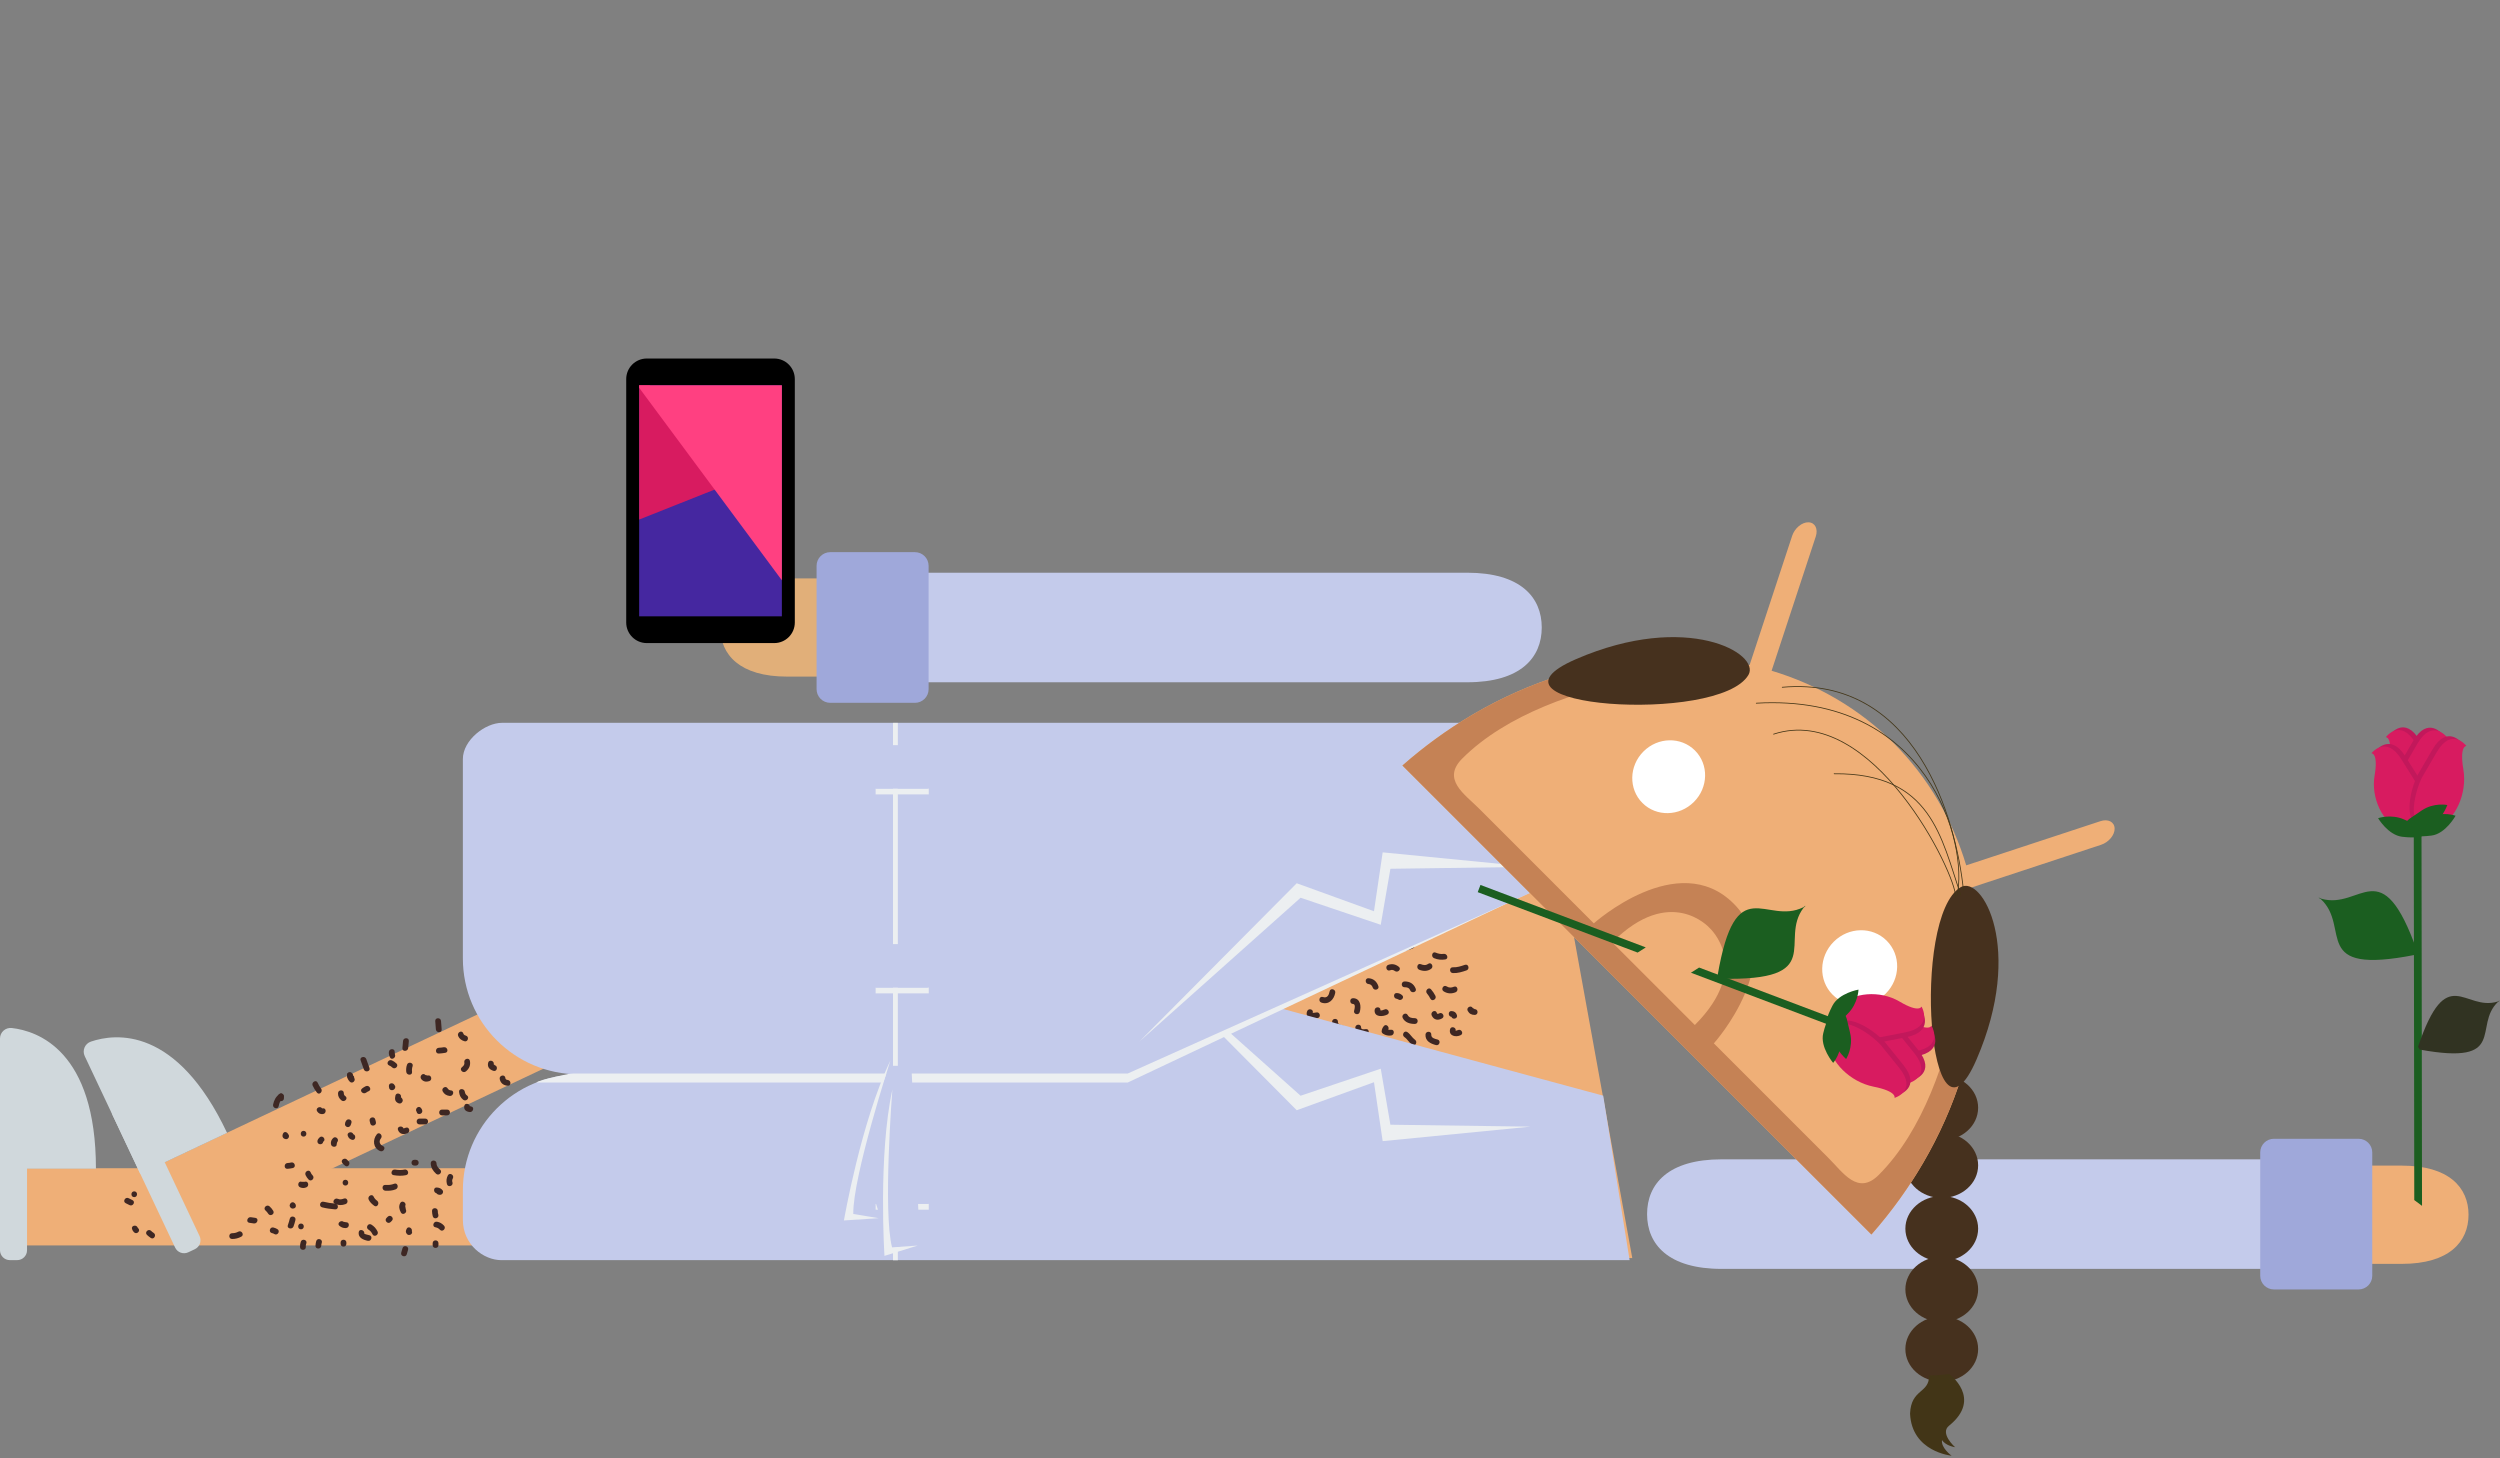 <?xml version="1.0" encoding="utf-8"?>
<!-- Generator: Adobe Illustrator 17.1.0, SVG Export Plug-In . SVG Version: 6.00 Build 0)  -->
<!DOCTYPE svg PUBLIC "-//W3C//DTD SVG 1.1//EN" "http://www.w3.org/Graphics/SVG/1.1/DTD/svg11.dtd">
<svg version="1.1" id="Layer_1" xmlns="http://www.w3.org/2000/svg" xmlns:xlink="http://www.w3.org/1999/xlink" x="0px" y="0px"
	 viewBox="0 0 960 560" enable-background="new 0 0 960 560" xml:space="preserve">
<rect x="0" y="0" width="960" height="560" fill="#808080" stroke="none"/>
<g>
	<polygon fill="#EFAF77" points="589.57,277.986 489.565,277.986 381.804,294.96 381.804,464.882 493.402,483.107 626.791,483.107 	
		"/>
	<g>
		<defs>
			<rect id="SVGID_1_" y="137.672" width="960" height="421.328"/>
		</defs>
		<clipPath id="SVGID_2_">
			<use xlink:href="#SVGID_1_"  overflow="visible"/>
		</clipPath>
		<path clip-path="url(#SVGID_2_)" fill="#3E2723" d="M507.409,384.997c2.785,0.969,4.827-1.11,5.324-3.743
			c0.267-1.405-1.88-2.003-2.147-0.594c-0.267,1.416-0.915,2.774-2.587,2.19C506.642,382.378,506.062,384.529,507.409,384.997"/>
		<path clip-path="url(#SVGID_2_)" fill="#3E2723" d="M519.573,385.531c1.077,0.011,0.587,1.949,0.411,2.547
			c-0.411,1.38,1.74,1.963,2.147,0.591c0.652-2.205,0.324-5.332-2.558-5.364C518.139,383.29,518.139,385.517,519.573,385.531"/>
		<path clip-path="url(#SVGID_2_)" fill="#3E2723" d="M511.537,392.331c-0.047,2.003,1.445,3.163,3.289,3.545
			c1.401,0.288,1.996-1.859,0.591-2.147c-0.814-0.166-1.679-0.364-1.654-1.398C513.796,390.893,511.57,390.897,511.537,392.331"/>
		<path clip-path="url(#SVGID_2_)" fill="#3E2723" d="M525.507,377.867c0.897,0.061,1.365,0.609,1.646,1.405
			c0.476,1.344,2.626,0.767,2.147-0.591c-0.634-1.79-1.866-2.911-3.793-3.04C524.073,375.547,524.084,377.774,525.507,377.867"/>
		<path clip-path="url(#SVGID_2_)" fill="#3E2723" d="M527.856,387.879c-0.209,2.799,3.152,2.597,4.889,1.704
			c1.275-0.659,0.148-2.579-1.124-1.924c-0.141,0.072-1.571,0.63-1.538,0.22C530.187,386.445,527.96,386.456,527.856,387.879"/>
		<path clip-path="url(#SVGID_2_)" fill="#3E2723" d="M539.352,379.102c0.944-0.014,1.758,0.184,2.14,1.164
			c0.519,1.319,2.673,0.746,2.147-0.594c-0.749-1.902-2.244-2.824-4.287-2.796C537.918,376.897,537.915,379.124,539.352,379.102"/>
		<path clip-path="url(#SVGID_2_)" fill="#3E2723" d="M538.639,390.914c0.89,1.762,2.821,2.288,4.669,2.28
			c1.434-0.004,1.434-2.226,0-2.223c-1.074,0.004-2.215-0.126-2.749-1.182C539.914,388.507,537.994,389.635,538.639,390.914"/>
		<path clip-path="url(#SVGID_2_)" fill="#3E2723" d="M531.395,394.015c-0.526,0.656-0.757,1.149-0.843,1.985
			c-0.04,0.389,0.241,0.771,0.551,0.962c0.965,0.598,1.927,0.811,3.055,0.684c1.412-0.159,1.427-2.385,0-2.226
			c-0.76,0.083-1.265,0.036-1.931-0.378c0.184,0.321,0.367,0.641,0.551,0.958c0.061-0.137,0.126-0.274,0.191-0.411
			C533.856,394.48,532.292,392.895,531.395,394.015"/>
		<path clip-path="url(#SVGID_2_)" fill="#3E2723" d="M536.384,383.552c0.151,0.058,0.299,0.112,0.45,0.169
			c1.092,0.919,2.673-0.648,1.574-1.574c-0.645-0.54-1.178-0.764-2.025-0.821C534.95,381.229,534.961,383.455,536.384,383.552"/>
		<path clip-path="url(#SVGID_2_)" fill="#3E2723" d="M533.714,372.635c0.62-0.31,1.246-0.238,1.884,0.209
			c1.11,0.883,2.695-0.681,1.571-1.574c-1.254-0.998-2.497-1.286-4.046-0.782C531.766,370.931,532.345,373.082,533.714,372.635"/>
		<path clip-path="url(#SVGID_2_)" fill="#3E2723" d="M515.056,372.084c-1.113,0.861-1.61,1.794-1.787,3.185
			c-0.184,1.423,2.046,1.405,2.223,0c0.04-0.526,0.267-0.947,0.688-1.264C517.296,373.143,516.19,371.209,515.056,372.084"/>
		<path clip-path="url(#SVGID_2_)" fill="#3E2723" d="M520.438,394.556c-0.115,2.331,2.111,3.055,4.082,2.842
			c1.409-0.151,1.423-2.378,0-2.223c-0.569,0.061-1.902,0.306-1.855-0.62C522.737,393.122,520.51,393.13,520.438,394.556"/>
		<path clip-path="url(#SVGID_2_)" fill="#3E2723" d="M547.96,381.496c0.533,0.627,0.94,1.272,1.311,2.003
			c0.645,1.279,2.565,0.155,1.92-1.124c-0.454-0.897-1.009-1.69-1.657-2.453C548.601,378.83,547.034,380.411,547.96,381.496"/>
		<path clip-path="url(#SVGID_2_)" fill="#3E2723" d="M544.989,372.387c1.553,0.612,3.177,0.645,4.568-0.357
			c1.153-0.832,0.043-2.763-1.124-1.924c-0.951,0.684-1.83,0.537-2.853,0.133C544.243,369.714,543.671,371.868,544.989,372.387"/>
		<path clip-path="url(#SVGID_2_)" fill="#3E2723" d="M540.142,364.969c0.886-0.18,1.679-0.468,2.489-0.854
			c1.297-0.612,0.169-2.529-1.12-1.92c-0.656,0.31-1.257,0.486-1.96,0.627C538.146,363.106,538.741,365.254,540.142,364.969"/>
		<path clip-path="url(#SVGID_2_)" fill="#3E2723" d="M521.332,369.65c1.066,1.65,2.864,1.754,4.669,1.538
			c1.405-0.166,1.423-2.392,0-2.223c-0.811,0.097-2.208,0.396-2.749-0.44C522.478,367.327,520.55,368.44,521.332,369.65"/>
		<path clip-path="url(#SVGID_2_)" fill="#3E2723" d="M539.285,398.236c1.167,0.789,1.812,2.129,2.968,2.965
			c1.164,0.847,2.273-1.088,1.12-1.92c-1.149-0.836-1.765-2.154-2.965-2.965C539.216,395.509,538.103,397.437,539.285,398.236"/>
		<path clip-path="url(#SVGID_2_)" fill="#3E2723" d="M549.765,389.925c0.796,1.762,2.381,2.043,3.995,1.142
			c1.25-0.699,0.13-2.623-1.124-1.924c-0.558,0.335-0.875,0.22-0.951-0.342C551.098,387.497,549.178,388.628,549.765,389.925"/>
		<path clip-path="url(#SVGID_2_)" fill="#3E2723" d="M522.741,402.513c1.12,1.156,2.424,1.639,4.002,1.808
			c1.427,0.151,1.412-2.075,0-2.226c-0.991-0.104-1.74-0.443-2.428-1.156C523.317,399.904,521.743,401.482,522.741,402.513"/>
		<path clip-path="url(#SVGID_2_)" fill="#3E2723" d="M535.065,402.268c0.612,1.466,1.69,2.151,3.3,2.053
			c1.423-0.086,1.434-2.313,0-2.226c-0.45,0.115-0.836-0.022-1.153-0.418C536.668,400.373,534.514,400.942,535.065,402.268"/>
		<path clip-path="url(#SVGID_2_)" fill="#3E2723" d="M531.238,366.414c0.137-0.137,0.274-0.274,0.411-0.411
			c-0.522-0.526-1.048-1.048-1.571-1.574c-0.058,0.054-0.112,0.112-0.166,0.166c-1.012,1.016,0.558,2.59,1.574,1.574
			c0.054-0.058,0.108-0.112,0.162-0.166c1.016-1.02-0.555-2.587-1.571-1.574c-0.137,0.137-0.274,0.274-0.414,0.411
			C528.641,365.848,530.215,367.419,531.238,366.414"/>
		<path clip-path="url(#SVGID_2_)" fill="#3E2723" d="M550.676,367.938c1.441,0.598,2.767,0.71,4.301,0.494
			c1.416-0.202,0.811-2.345-0.594-2.147c-1.131,0.162-2.086-0.065-3.116-0.494C549.941,365.244,549.372,367.395,550.676,367.938"/>
		<path clip-path="url(#SVGID_2_)" fill="#3E2723" d="M554.366,380.681c1.448,0.911,2.986,1.001,4.564,0.36
			c1.311-0.533,0.738-2.684-0.591-2.147c-1.056,0.429-1.859,0.49-2.85-0.133C554.273,377.994,553.156,379.921,554.366,380.681"/>
		<path clip-path="url(#SVGID_2_)" fill="#3E2723" d="M557.401,390.476c-0.029-0.025-0.058-0.05-0.083-0.076
			c0.436,1.362,2.583,0.778,2.143-0.591c-0.331-1.041-0.983-1.491-2.061-1.56C555.967,388.16,555.978,390.386,557.401,390.476"/>
		<path clip-path="url(#SVGID_2_)" fill="#3E2723" d="M547.388,397.276c-0.137,2.468,1.935,3.509,4.031,4.038
			c1.391,0.353,1.981-1.794,0.591-2.147c-1.07-0.27-2.471-0.537-2.396-1.891C549.693,395.842,547.467,395.849,547.388,397.276"/>
		<path clip-path="url(#SVGID_2_)" fill="#3E2723" d="M544.993,407.952c1.214,1.272,2.68,1.113,4.071,0.173
			c1.182-0.796,0.068-2.727-1.124-1.92c-0.382,0.432-0.839,0.49-1.373,0.173C545.573,405.34,544.002,406.914,544.993,407.952"/>
		<path clip-path="url(#SVGID_2_)" fill="#3E2723" d="M556.823,395.249c-0.598,2.579,2.244,3.188,4.107,2.244
			c1.279-0.648,0.151-2.569-1.124-1.92c-0.267,0.122-0.548,0.213-0.836,0.267C559.29,394.445,557.147,393.851,556.823,395.249"/>
		<path clip-path="url(#SVGID_2_)" fill="#3E2723" d="M503.531,373.607c0.839,1.153,2.061,1.355,3.433,1.293
			c1.427-0.065,1.434-2.291,0-2.226c-0.378,0.018-1.246,0.177-1.513-0.191C504.619,371.333,502.684,372.443,503.531,373.607"/>
		<path clip-path="url(#SVGID_2_)" fill="#3E2723" d="M506.667,399.337c1.336,0.238,2.648,0.324,4.006,0.285
			c1.43-0.04,1.434-2.266,0-2.223c-1.156,0.032-2.273-0.004-3.415-0.209C505.857,396.941,505.255,399.085,506.667,399.337"/>
		<path clip-path="url(#SVGID_2_)" fill="#3E2723" d="M501.934,388.325c-0.973,2.684,2.234,3.077,4.089,2.605
			c1.391-0.353,0.8-2.5-0.591-2.143c-0.321,0.079-0.62,0.126-0.947,0.144c-0.112-0.004-0.227-0.004-0.339-0.004
			c-0.411-0.079-0.432-0.083-0.065-0.011C504.571,387.565,502.417,386.985,501.934,388.325"/>
		<path clip-path="url(#SVGID_2_)" fill="#3E2723" d="M499.006,383.227c0.054,0.058,0.108,0.115,0.162,0.177
			c0.076-0.584,0.148-1.167,0.223-1.747c-0.054,0.022-0.108,0.047-0.159,0.072c-1.308,0.587-0.177,2.504,1.12,1.92
			c0.054-0.025,0.108-0.047,0.162-0.072c0.684-0.31,0.666-1.264,0.223-1.747c-0.05-0.058-0.104-0.119-0.158-0.177
			C499.608,380.593,498.037,382.171,499.006,383.227"/>
		<path clip-path="url(#SVGID_2_)" fill="#3E2723" d="M557.895,373.663c1.844,0.09,3.512-0.439,5.242-1.027
			c1.347-0.461,0.771-2.612-0.594-2.147c-1.542,0.526-2.99,1.03-4.647,0.947C556.462,371.368,556.469,373.595,557.895,373.663"/>
		<path clip-path="url(#SVGID_2_)" fill="#3E2723" d="M563.61,388.194c0.598,1.081,1.466,1.542,2.691,1.538
			c1.434,0,1.434-2.226,0-2.223c-0.256-0.148-0.512-0.292-0.771-0.439C564.839,385.816,562.915,386.937,563.61,388.194"/>
		<rect x="7.277" y="448.602" clip-path="url(#SVGID_2_)" fill="#EFAF77" width="243.611" height="29.645"/>
		<path clip-path="url(#SVGID_2_)" fill="#D0D8DC" d="M0,423.897v56.199c0,2.097,1.7,3.793,3.793,3.793h2.796
			c2.093,0,3.793-1.697,3.793-3.793v-56.199c0-2.097-1.7-3.797-3.793-3.797H3.793C1.7,420.1,0,421.8,0,423.897"/>
		<path clip-path="url(#SVGID_2_)" fill="#D0D8DC" d="M0,398.786v49.995h36.839c0-45.373-22.465-52.902-32.311-54.023
			C2.115,394.485,0,396.358,0,398.786"/>
		
			<rect x="55.052" y="394.06" transform="matrix(-0.904 0.427 -0.427 -0.904 511.364 703.108)" clip-path="url(#SVGID_2_)" fill="#EFAF77" width="243.61" height="29.645"/>
		<path clip-path="url(#SVGID_2_)" fill="#D0D8DC" d="M43.252,428.252l23.996,50.817c0.893,1.895,3.156,2.705,5.051,1.812
			l2.525-1.192c1.895-0.893,2.705-3.156,1.812-5.051l-23.996-50.817c-0.893-1.898-3.156-2.709-5.051-1.812l-2.525,1.192
			C43.17,424.095,42.359,426.357,43.252,428.252"/>
		<path clip-path="url(#SVGID_2_)" fill="#D0D8DC" d="M32.531,405.545l21.348,45.211l33.312-15.732
			c-19.374-41.029-42.902-38.244-52.283-35.052C32.607,400.75,31.494,403.351,32.531,405.545"/>
		<path clip-path="url(#SVGID_2_)" fill="#EFAF77" d="M789.427,485.325h132.881c18.142,0,25.606-8.448,25.606-18.863
			s-7.464-18.866-25.606-18.866H789.427V485.325z"/>
		<path clip-path="url(#SVGID_2_)" fill="#E1AF79" d="M435.084,222.096H302.203c-18.142,0-25.606,8.451-25.606,18.863
			c0,10.418,7.464,18.855,25.606,18.855h132.881V222.096z"/>
		<path clip-path="url(#SVGID_2_)" fill="#C4CBEB" d="M329.434,219.922h234.014c20.43,0,28.582,9.417,28.582,21.038
			c0,11.614-8.152,21.031-28.582,21.031H329.434V219.922z"/>
		<path clip-path="url(#SVGID_2_)" fill="#C4CBEB" d="M615.637,420.741l-147.795-40.02l122.005-38.849l-0.011-64.315H192.839
			c-6.571,0-15.098,6.679-15.098,13.913v76.564c0,24.58,19.925,44.505,44.505,44.505v0.058c-24.58,0-44.505,19.925-44.505,44.501
			v11.269c0,9.644,7.98,15.534,14.828,15.534h433.198L615.637,420.741z"/>
		<path clip-path="url(#SVGID_2_)" fill="#9FA8DA" d="M313.564,264.64v-47.365c0-2.896,2.349-5.245,5.245-5.245h32.53
			c2.896,0,5.245,2.349,5.245,5.245v47.365c0,2.896-2.349,5.245-5.245,5.245h-32.53C315.912,269.885,313.564,267.536,313.564,264.64
			"/>
		<path clip-path="url(#SVGID_2_)" fill="#C4CBEB" d="M895.078,487.253H661.064c-20.43,0-28.582-9.417-28.582-21.039
			c0-11.614,8.152-21.031,28.582-21.031h234.014V487.253z"/>
		<path clip-path="url(#SVGID_2_)" fill="#9FA8DA" d="M910.948,442.535V489.9c0,2.896-2.349,5.245-5.245,5.245h-32.53
			c-2.896,0-5.245-2.349-5.245-5.245v-47.365c0-2.896,2.349-5.245,5.245-5.245h32.53
			C908.599,437.29,910.948,439.639,910.948,442.535"/>
		<path clip-path="url(#SVGID_2_)" d="M297.307,246.944h-48.94c-4.363,0-7.9-3.538-7.9-7.9V145.57c0-4.363,3.538-7.9,7.9-7.9h48.94
			c4.363,0,7.9,3.538,7.9,7.9v93.474C305.207,243.406,301.669,246.944,297.307,246.944"/>
	</g>
	<g>
		<defs>
			<rect id="SVGID_3_" x="245.437" y="147.946" width="54.801" height="88.726"/>
		</defs>
		<clipPath id="SVGID_4_">
			<use xlink:href="#SVGID_3_"  overflow="visible"/>
		</clipPath>
		<rect x="245.437" y="147.942" clip-path="url(#SVGID_4_)" fill="#4527A0" width="54.801" height="88.726"/>
		<polygon clip-path="url(#SVGID_4_)" fill="#D81B60" points="248.464,147.075 242.199,147.944 242.199,200.799 288.628,182.347 		
			"/>
		<polygon clip-path="url(#SVGID_4_)" fill="#FF4081" points="305.207,229.538 240.466,142.207 305.207,142.207 		"/>
	</g>
	<g>
		<defs>
			<rect id="SVGID_5_" y="137.672" width="960" height="421.328"/>
		</defs>
		<clipPath id="SVGID_6_">
			<use xlink:href="#SVGID_5_"  overflow="visible"/>
		</clipPath>
		<path clip-path="url(#SVGID_6_)" fill="#ECEFF1" d="M205.915,415.698h227.122l156.812-74.071l-212.193,26.226L244.642,407.66
			C244.642,407.66,208.945,413.406,205.915,415.698"/>
		<polygon clip-path="url(#SVGID_6_)" fill="#C4CBEB" points="217.938,412.232 433.038,412.232 589.847,341.872 461.966,336.699 
			308.922,371.067 		"/>
		<rect x="336.245" y="302.828" clip-path="url(#SVGID_6_)" fill="#ECEFF1" width="20.397" height="2.226"/>
		<rect x="336.245" y="379.225" clip-path="url(#SVGID_6_)" fill="#ECEFF1" width="20.397" height="2.226"/>
		<rect x="336.245" y="462.299" clip-path="url(#SVGID_6_)" fill="#ECEFF1" width="20.397" height="2.226"/>
		<rect x="342.917" y="277.585" clip-path="url(#SVGID_6_)" fill="#ECEFF1" width="1.855" height="206.35"/>
		<rect x="336.245" y="362.539" clip-path="url(#SVGID_6_)" fill="#C4CBEB" width="20.026" height="16.687"/>
		<rect x="336.245" y="445.594" clip-path="url(#SVGID_6_)" fill="#C4CBEB" width="20.026" height="16.69"/>
		<rect x="336.245" y="286.141" clip-path="url(#SVGID_6_)" fill="#C4CBEB" width="20.026" height="16.687"/>
		<polygon clip-path="url(#SVGID_6_)" fill="#ECEFF1" points="587.688,332.869 533.914,333.611 530.203,355.121 499.424,344.735 
			437.49,399.994 497.94,339.173 527.61,349.926 530.945,327.306 		"/>
		<polygon clip-path="url(#SVGID_6_)" fill="#ECEFF1" points="533.913,431.89 530.206,410.379 499.423,420.762 471.676,396.009 
			468.733,396.938 497.939,426.327 527.609,415.57 530.944,438.194 587.687,432.632 		"/>
		<polygon clip-path="url(#SVGID_6_)" fill="#C4CBEB" points="333.894,430.282 330.184,442.646 342.176,480.472 353.304,478.245 
			349.965,409.269 341.434,409.269 		"/>
		<path clip-path="url(#SVGID_6_)" fill="#ECEFF1" d="M341.917,407.242c0,0-14.5,44.653-14.255,58.919l9.759,1.621l-13.354,0.872
			C324.067,468.654,330.649,430.63,341.917,407.242"/>
		<path clip-path="url(#SVGID_6_)" fill="#ECEFF1" d="M342.67,418.37c0,0-3.689,46.803-0.122,60.619l9.867-0.702l-12.782,3.966
			C339.633,482.252,337.166,443.738,342.67,418.37"/>
		<path clip-path="url(#SVGID_6_)" fill="#3E2723" d="M168.49,404.569c0.85-0.047,1.682-0.144,2.522-0.288
			c1.412-0.241,0.811-2.385-0.591-2.147c-0.648,0.112-1.275,0.177-1.931,0.209C167.063,402.419,167.056,404.645,168.49,404.569"/>
		<path clip-path="url(#SVGID_6_)" fill="#3E2723" d="M161.768,414.379c0.814,1.005,1.866,1.164,3.062,0.782
			c1.362-0.432,0.778-2.583-0.591-2.143l-0.897-0.213C162.438,411.692,160.875,413.277,161.768,414.379"/>
		<path clip-path="url(#SVGID_6_)" fill="#3E2723" d="M178.295,407.955c0.173,0.922-0.342,1.376-0.951,1.884
			c-1.102,0.922,0.483,2.489,1.574,1.574c1.293-1.081,1.834-2.388,1.524-4.049C180.175,405.955,178.032,406.553,178.295,407.955"/>
		<path clip-path="url(#SVGID_6_)" fill="#3E2723" d="M170,419.1c0.584,1.066,1.448,1.578,2.644,1.747
			c1.401,0.195,2.007-1.949,0.591-2.147c-0.551,0.018-0.991-0.223-1.315-0.724C171.232,416.719,169.309,417.843,170,419.1"/>
		<path clip-path="url(#SVGID_6_)" fill="#3E2723" d="M151.839,420.714c-0.27,1.239-0.256,2.262,1.059,2.889
			c0.439,0.209,0.998,0.22,1.347-0.173l0.079-0.086c0.241-0.27,0.439-0.717,0.285-1.084c-0.043-0.101-0.086-0.205-0.13-0.31
			c-0.544-1.301-2.698-0.731-2.143,0.594c0.043,0.101,0.086,0.205,0.13,0.31c0.094-0.364,0.191-0.724,0.285-1.084l-0.076,0.086
			c0.447-0.058,0.897-0.115,1.347-0.173c-0.209,0.007-0.22-0.115-0.036-0.378C154.289,419.907,152.145,419.313,151.839,420.714"/>
		<path clip-path="url(#SVGID_6_)" fill="#3E2723" d="M140.596,419.572c0.31-0.241,0.645-0.432,1.012-0.569
			c1.304-0.587,0.173-2.504-1.124-1.92c-0.551,0.249-0.987,0.548-1.463,0.915C137.89,418.876,139.475,420.44,140.596,419.572"/>
		<path clip-path="url(#SVGID_6_)" fill="#3E2723" d="M149.384,409.114c0.479,0.173,0.901,0.443,1.257,0.814
			c1.056,0.969,2.633-0.602,1.574-1.574c-0.54-0.494-1.041-0.85-1.708-1.16C149.215,406.592,148.084,408.512,149.384,409.114"/>
		<path clip-path="url(#SVGID_6_)" fill="#3E2723" d="M156.291,408.846c-0.313,0.919-0.396,1.805-0.288,2.77
			c0.162,1.409,2.388,1.423,2.226,0c-0.09-0.778-0.047-1.434,0.209-2.18C158.903,408.075,156.752,407.495,156.291,408.846"/>
		<path clip-path="url(#SVGID_6_)" fill="#3E2723" d="M160.037,426.99c-0.014,0-0.025,0.004-0.04,0.004
			c0.31,1.401,2.453,0.807,2.147-0.591c-0.094-0.421-0.256-0.663-0.533-0.987C160.671,424.327,159.104,425.909,160.037,426.99"/>
		<path clip-path="url(#SVGID_6_)" fill="#3E2723" d="M141.95,430.454c0.083,0.328,0.166,0.659,0.249,0.987
			c0.349,1.394,2.497,0.803,2.147-0.591c-0.083-0.328-0.166-0.659-0.249-0.987C143.747,428.473,141.6,429.064,141.95,430.454"/>
		<path clip-path="url(#SVGID_6_)" fill="#3E2723" d="M133.544,436.14c0.306,0.825,0.692,1.214,1.52,1.52
			c1.347,0.497,1.924-1.657,0.591-2.147c0.011,0.011,0.022,0.025,0.036,0.036C135.197,434.212,133.046,434.792,133.544,436.14"/>
		<path clip-path="url(#SVGID_6_)" fill="#3E2723" d="M124.109,438.317c0.058,0.014,0.112,0.029,0.169,0.043
			c0.994-1.034-0.58-2.608-1.574-1.571c-0.439,0.458-0.821,0.861-0.821,1.527C121.886,439.751,124.109,439.751,124.109,438.317"/>
		<path clip-path="url(#SVGID_6_)" fill="#3E2723" d="M121.789,426.764c0.544,0.803,1.218,1.142,2.194,1.045
			c1.416-0.141,1.43-2.367,0-2.226c-0.09,0.022-0.18,0.04-0.274,0.058C122.913,424.459,120.986,425.572,121.789,426.764"/>
		<path clip-path="url(#SVGID_6_)" fill="#3E2723" d="M129.796,419.773c-0.061,1.164,0.436,2.028,1.315,2.767
			c1.092,0.911,2.673-0.652,1.574-1.574c-0.443-0.249-0.663-0.648-0.663-1.192C132.094,418.34,129.868,418.347,129.796,419.773"/>
		<path clip-path="url(#SVGID_6_)" fill="#3E2723" d="M132.803,430.604c-0.086,0.274-0.169,0.551-0.277,0.818
			c0.677-0.09,1.355-0.177,2.032-0.267c0.047,0.177,0.097,0.357,0.144,0.533c0.234-1.401-1.913-2.003-2.147-0.591
			c-0.065,0.396-0.177,0.821,0.083,1.182c0.591,0.825,1.661,0.648,2.032-0.267c0.108-0.267,0.191-0.544,0.281-0.818
			C135.386,429.825,133.235,429.242,132.803,430.604"/>
		<path clip-path="url(#SVGID_6_)" fill="#3E2723" d="M175.934,397.837c0.468,1.088,1.293,1.65,2.396,1.996
			c1.373,0.429,1.956-1.722,0.591-2.147c-0.584-0.126-0.94-0.45-1.066-0.973C177.288,395.398,175.375,396.533,175.934,397.837"/>
		<path clip-path="url(#SVGID_6_)" fill="#3E2723" d="M187.444,408.105c-0.382,1.639,0.508,2.594,2.01,3.098
			c1.365,0.458,1.945-1.693,0.594-2.147l-0.458-0.36C189.915,407.302,187.768,406.708,187.444,408.105"/>
		<path clip-path="url(#SVGID_6_)" fill="#3E2723" d="M176.278,419.279c0.137,1.272,0.555,2.19,1.56,3.012
			c1.102,0.901,2.687-0.666,1.574-1.574c-0.519-0.313-0.821-0.796-0.908-1.437C178.349,417.867,176.123,417.853,176.278,419.279"/>
		<path clip-path="url(#SVGID_6_)" fill="#3E2723" d="M178.295,424.67c-0.27,1.477,0.616,2.161,2.014,2.356
			c1.401,0.195,2.007-1.949,0.591-2.143c-0.465-0.223-0.616-0.097-0.458,0.378C180.698,423.86,178.554,423.262,178.295,424.67"/>
		<path clip-path="url(#SVGID_6_)" fill="#3E2723" d="M191.894,414.384c0.36,1.618,1.448,2.396,3.051,2.547
			c1.427,0.133,1.416-2.093,0-2.226c-0.605-0.05-0.904-0.357-0.904-0.911C193.727,412.392,191.584,412.986,191.894,414.384"/>
		<path clip-path="url(#SVGID_6_)" fill="#3E2723" d="M167.129,392.083c0.05,1.074,0.151,2.143,0.249,3.213
			c0.126,1.416,2.352,1.43,2.226,0c-0.097-1.07-0.198-2.14-0.249-3.213C169.287,390.653,167.064,390.649,167.129,392.083"/>
		<path clip-path="url(#SVGID_6_)" fill="#3E2723" d="M154.767,399.747c-0.058,0.911-0.141,1.816-0.245,2.72
			c-0.166,1.423,2.061,1.409,2.223,0c0.108-0.904,0.187-1.808,0.249-2.72C157.087,398.313,154.861,398.324,154.767,399.747"/>
		<path clip-path="url(#SVGID_6_)" fill="#3E2723" d="M149.328,403.949c-0.065,0.775,0.086,1.344,0.4,2.046
			c0.58,1.308,2.497,0.177,1.92-1.124c-0.032-0.306-0.065-0.616-0.094-0.922C151.673,402.519,149.447,402.53,149.328,403.949"/>
		<path clip-path="url(#SVGID_6_)" fill="#3E2723" d="M133.258,412.852c0.047,0.76,0.238,1.268,0.821,1.776
			c1.074,0.94,2.655-0.627,1.571-1.574c-0.054-0.068-0.112-0.133-0.166-0.202C135.397,411.425,133.171,411.418,133.258,412.852"/>
		<path clip-path="url(#SVGID_6_)" fill="#3E2723" d="M133.258,412.852c0.04,1.048,0.335,1.765,1.066,2.518
			c1.001,1.03,2.572-0.544,1.574-1.574c-0.141-0.313-0.277-0.63-0.414-0.944C135.43,411.421,133.204,411.418,133.258,412.852"/>
		<path clip-path="url(#SVGID_6_)" fill="#3E2723" d="M144.709,435.553c-1.715,2.133-1.477,5.245,1.214,6.445
			c1.297,0.576,2.432-1.34,1.124-1.924c-1.261-0.558-1.668-1.819-0.764-2.947C147.173,436.018,145.606,434.433,144.709,435.553"/>
		<path clip-path="url(#SVGID_6_)" fill="#3E2723" d="M152.829,433.916c0.648,1.61,2.043,1.866,3.592,1.272
			c1.326-0.512,0.753-2.666-0.591-2.147c-0.274,0.13-0.558,0.223-0.854,0.285C154.443,432.01,152.293,432.583,152.829,433.916"/>
		<path clip-path="url(#SVGID_6_)" fill="#3E2723" d="M161.072,431.765h2.226c1.434,0,1.434-2.226,0-2.226h-2.226
			C159.638,429.539,159.638,431.765,161.072,431.765"/>
		<path clip-path="url(#SVGID_6_)" fill="#3E2723" d="M169.725,428.304h1.978c1.437,0,1.437-2.226,0-2.226h-1.978
			C168.291,426.077,168.291,428.304,169.725,428.304"/>
		<path clip-path="url(#SVGID_6_)" fill="#3E2723" d="M149.328,417.054c0.011,0.263,0.04,0.508,0.104,0.764
			c0.086,0.339,0.414,0.728,0.778,0.778l0.18,0.025c1.405,0.198,2.007-1.945,0.591-2.147l-0.18-0.025l0.778,0.778
			c-0.007-0.058-0.018-0.115-0.025-0.173C151.489,415.624,149.263,415.62,149.328,417.054"/>
		<path clip-path="url(#SVGID_6_)" fill="#3E2723" d="M138.488,407.212c0.461,1.138,0.775,2.324,1.236,3.462
			c0.533,1.311,2.684,0.739,2.147-0.591c-0.461-1.138-0.775-2.324-1.236-3.462C140.102,405.31,137.948,405.883,138.488,407.212"/>
		<path clip-path="url(#SVGID_6_)" fill="#3E2723" d="M120.058,416.873c0.443,0.991,0.994,1.844,1.657,2.698
			c0.879,1.131,2.442-0.454,1.574-1.574c-0.544-0.699-0.951-1.441-1.311-2.248C121.395,414.441,119.478,415.576,120.058,416.873"/>
		<path clip-path="url(#SVGID_6_)" fill="#3E2723" d="M127.896,437.036c-0.645,0.659-0.922,1.344-0.821,2.27
			c0.159,1.412,2.385,1.427,2.226,0c0.058-0.231,0.112-0.465,0.169-0.695C130.472,437.583,128.901,436.009,127.896,437.036"/>
		<path clip-path="url(#SVGID_6_)" fill="#3E2723" d="M131.43,446.543c0.367,0.515,0.627,0.771,1.142,1.142
			c1.167,0.839,2.277-1.092,1.124-1.924l-0.346-0.342C132.526,444.262,130.595,445.372,131.43,446.543"/>
		<path clip-path="url(#SVGID_6_)" fill="#3E2723" d="M117.339,451.241c0.31,0.67,0.666,1.171,1.164,1.708
			c0.973,1.059,2.543-0.519,1.571-1.574c-0.371-0.357-0.641-0.775-0.814-1.257C118.661,448.817,116.741,449.948,117.339,451.241"/>
		<path clip-path="url(#SVGID_6_)" fill="#3E2723" d="M115.283,455.955c0.85,0.324,1.47,0.324,2.324,0
			c1.326-0.508,0.749-2.659-0.594-2.147h-1.138C114.53,453.296,113.957,455.447,115.283,455.955"/>
		<path clip-path="url(#SVGID_6_)" fill="#3E2723" d="M108.684,435.282c-0.45,0.973-0.191,1.855,0.911,2.129
			c1.394,0.346,1.985-1.798,0.594-2.143l0.295,0.27v1.124c0.04-0.086,0.079-0.169,0.119-0.256
			C111.202,435.113,109.286,433.982,108.684,435.282"/>
		<path clip-path="url(#SVGID_6_)" fill="#3E2723" d="M110.388,448.825c0.688-0.054,1.351-0.148,2.025-0.288
			c1.405-0.295,0.811-2.439-0.591-2.147c-0.468,0.122-0.947,0.191-1.434,0.209C108.968,446.71,108.957,448.936,110.388,448.825"/>
		<path clip-path="url(#SVGID_6_)" fill="#3E2723" d="M116.569,436.464c1.434,0,1.434-2.226,0-2.226
			S115.135,436.464,116.569,436.464"/>
		<path clip-path="url(#SVGID_6_)" fill="#3E2723" d="M106.802,421.01v0.753c0,1.437,2.226,1.437,2.226,0v-0.259
			c0-1.434-2.226-1.434-2.226,0v0.259c0,1.437,2.226,1.437,2.226,0v-0.753C109.028,419.576,106.802,419.576,106.802,421.01"/>
		<path clip-path="url(#SVGID_6_)" fill="#3E2723" d="M107.353,420.049c-1.427,1.066-2.14,2.392-2.489,4.128
			c-0.281,1.401,1.866,1.996,2.147,0.591c0.22-1.099,0.526-2.097,1.466-2.799C109.611,421.123,108.502,419.188,107.353,420.049"/>
		<path clip-path="url(#SVGID_6_)" fill="#3E2723" d="M153.682,461.984c-0.663,1.264-0.389,2.378,0.249,3.595
			c0.666,1.272,2.587,0.148,1.92-1.12c-0.083-0.45-0.166-0.901-0.249-1.351C156.268,461.836,154.348,460.712,153.682,461.984"/>
		<path clip-path="url(#SVGID_6_)" fill="#3E2723" d="M141.472,472.161c0.771,0.468,1.174,1.027,1.578,1.826
			c0.648,1.282,2.565,0.155,1.92-1.124c-0.562-1.117-1.3-1.971-2.374-2.623C141.368,469.492,140.247,471.415,141.472,472.161"/>
		<path clip-path="url(#SVGID_6_)" fill="#3E2723" d="M137.747,473.129c-0.324,2.129,1.715,2.986,3.498,3.347
			c1.398,0.288,1.996-1.859,0.591-2.143c-0.223-0.047-1.963-0.479-1.942-0.612C140.107,472.319,137.964,471.714,137.747,473.129"/>
		<path clip-path="url(#SVGID_6_)" fill="#3E2723" d="M156.155,471.875c-0.342,0.742-0.472,1.153,0,1.862
			c0.793,1.189,2.72,0.076,1.92-1.12c-0.065-0.101-0.133-0.202-0.202-0.303v1.12c0.068-0.144,0.137-0.292,0.202-0.436
			C158.67,471.702,156.753,470.571,156.155,471.875"/>
		<path clip-path="url(#SVGID_6_)" fill="#3E2723" d="M165.893,465.019c0.018,0.702,0.108,1.344,0.288,2.025
			c0.364,1.387,2.511,0.8,2.143-0.591c-0.159-0.461-0.227-0.94-0.205-1.434C168.08,463.589,165.853,463.582,165.893,465.019"/>
		<path clip-path="url(#SVGID_6_)" fill="#3E2723" d="M167.747,458.22c0.104,0.007,0.205,0.014,0.31,0.022
			c0.133-0.508,0.267-1.016,0.4-1.524c0.108-0.061,0.22-0.126,0.328-0.187c-1.369-0.443-1.949,1.708-0.591,2.147
			c0.537,0.173,0.872,0.223,1.383-0.036c0.497-0.256,0.753-1.056,0.4-1.524c-0.602-0.8-1.254-1.034-2.23-1.124
			C166.317,455.863,166.332,458.09,167.747,458.22"/>
		<path clip-path="url(#SVGID_6_)" fill="#3E2723" d="M141.567,460.636c0.479,1.038,1.236,1.697,2.129,2.378
			c1.142,0.868,2.248-1.066,1.124-1.924c-0.605-0.461-1.016-0.89-1.333-1.578C142.89,458.212,140.973,459.343,141.567,460.636"/>
		<path clip-path="url(#SVGID_6_)" fill="#3E2723" d="M149.991,469.268c0.166-0.166,0.328-0.328,0.494-0.494
			c1.016-1.016-0.558-2.59-1.574-1.574c-0.162,0.166-0.328,0.331-0.494,0.494C147.401,468.709,148.975,470.284,149.991,469.268"/>
		<path clip-path="url(#SVGID_6_)" fill="#3E2723" d="M147.967,457.231c1.409,0.076,2.687,0,4.006-0.533
			c1.311-0.533,0.738-2.687-0.591-2.147c-1.135,0.461-2.201,0.522-3.415,0.454C146.533,454.929,146.541,457.152,147.967,457.231"/>
		<path clip-path="url(#SVGID_6_)" fill="#3E2723" d="M151.133,451.258c1.628,0.27,3.17,0.339,4.795,0
			c1.405-0.292,0.811-2.435-0.591-2.147c-1.228,0.256-2.381,0.205-3.613,0C150.323,448.877,149.721,451.024,151.133,451.258"/>
		<path clip-path="url(#SVGID_6_)" fill="#3E2723" d="M159.093,447.588h0.594c1.437,0,1.437-2.226,0-2.226h-0.097
			c-1.437,0-1.437,2.226,0,2.226h0.097c1.437,0,1.437-2.226,0-2.226h-0.594C157.659,445.362,157.659,447.588,159.093,447.588"/>
		<path clip-path="url(#SVGID_6_)" fill="#3E2723" d="M165.399,446.723c0.047,1.682,0.857,2.871,2.057,3.999
			c1.041,0.987,2.619-0.584,1.574-1.571c-0.742-0.699-1.376-1.326-1.405-2.428C167.582,445.293,165.359,445.286,165.399,446.723"/>
		<path clip-path="url(#SVGID_6_)" fill="#3E2723" d="M171.979,451.354c-0.576,1.106-0.659,2.118-0.36,3.329
			c0.346,1.391,2.493,0.803,2.147-0.591c-0.216-0.555-0.169-1.092,0.133-1.614C174.562,451.207,172.642,450.083,171.979,451.354"/>
		<path clip-path="url(#SVGID_6_)" fill="#3E2723" d="M167.204,471.285c0.728,0.119,1.239,0.407,1.733,0.947
			c0.973,1.059,2.543-0.519,1.574-1.571c-0.76-0.832-1.6-1.337-2.716-1.524C166.393,468.907,165.792,471.05,167.204,471.285"/>
		<path clip-path="url(#SVGID_6_)" fill="#3E2723" d="M166.141,477.381v0.753c0,1.437,2.226,1.437,2.226,0v-0.259
			c0-1.434-2.226-1.434-2.226,0v0.259c0,1.437,2.226,1.437,2.226,0v-0.753C168.367,475.948,166.141,475.948,166.141,477.381"/>
		<path clip-path="url(#SVGID_6_)" fill="#3E2723" d="M154.56,479.311c-0.166,0.576-0.328,1.153-0.494,1.729
			c-0.396,1.383,1.751,1.971,2.143,0.594c0.166-0.58,0.331-1.156,0.497-1.733C157.1,478.518,154.953,477.935,154.56,479.311"/>
		<path clip-path="url(#SVGID_6_)" fill="#3E2723" d="M130.784,477.133v0.494c0,1.437,2.226,1.437,2.226,0v-0.494
			C133.011,475.699,130.784,475.699,130.784,477.133"/>
		<path clip-path="url(#SVGID_6_)" fill="#3E2723" d="M121.429,476.591c-0.169,0.594-0.252,1.164-0.285,1.78
			c-0.079,1.434,2.147,1.427,2.223,0c0-0.411,0.068-0.807,0.209-1.189C123.965,475.799,121.818,475.212,121.429,476.591"/>
		<path clip-path="url(#SVGID_6_)" fill="#3E2723" d="M115.496,476.837c-0.223,0.692-0.31,1.304-0.288,2.028
			c0.04,1.43,2.266,1.434,2.226,0c-0.068-0.504,0.004-0.983,0.209-1.437C118.086,476.059,115.935,475.479,115.496,476.837"/>
		<path clip-path="url(#SVGID_6_)" fill="#3E2723" d="M115.578,472.065c1.434,0,1.434-2.226,0-2.226
			C114.145,469.838,114.145,472.065,115.578,472.065"/>
		<path clip-path="url(#SVGID_6_)" fill="#3E2723" d="M123.689,463.619c1.646,0.414,3.303,0.645,4.993,0.782
			c1.434,0.119,1.419-2.107,0-2.226c-1.491-0.119-2.947-0.335-4.402-0.702C122.889,461.122,122.298,463.269,123.689,463.619"/>
		<path clip-path="url(#SVGID_6_)" fill="#3E2723" d="M128.616,462.272c1.401,0.627,2.623,0.616,4.071,0.112
			c1.347-0.468,0.767-2.619-0.591-2.143c-0.821,0.285-1.495,0.494-2.356,0.112C128.439,459.772,127.308,461.688,128.616,462.272"/>
		<path clip-path="url(#SVGID_6_)" fill="#3E2723" d="M132.639,455.254c1.434,0,1.434-2.226,0-2.226
			S131.205,455.254,132.639,455.254"/>
		<path clip-path="url(#SVGID_6_)" fill="#3E2723" d="M130.369,470.75c0.789,0.612,1.502,0.901,2.515,0.821
			c1.423-0.112,1.434-2.338,0-2.226c-0.313-0.058-0.627-0.112-0.94-0.169C130.823,468.308,129.238,469.871,130.369,470.75"/>
		<path clip-path="url(#SVGID_6_)" fill="#3E2723" d="M50.718,471.99c0.209,0.551,0.349,0.825,0.782,1.232
			c1.038,0.991,2.615-0.584,1.571-1.571c-0.068-0.086-0.137-0.169-0.205-0.252C52.364,470.07,50.21,470.643,50.718,471.99"/>
		<path clip-path="url(#SVGID_6_)" fill="#3E2723" d="M48.262,462.024c0.494,0.249,0.991,0.494,1.484,0.742
			c1.279,0.641,2.406-1.279,1.124-1.92c-0.494-0.249-0.991-0.497-1.484-0.742C48.107,459.462,46.979,461.382,48.262,462.024"/>
		<path clip-path="url(#SVGID_6_)" fill="#3E2723" d="M51.543,459.704c1.434,0,1.434-2.226,0-2.226S50.109,459.704,51.543,459.704"
			/>
		<path clip-path="url(#SVGID_6_)" fill="#3E2723" d="M56.443,474.212c0.461,0.436,0.937,0.811,1.463,1.164
			c1.192,0.803,2.306-1.124,1.124-1.924c-0.375-0.227-0.713-0.497-1.012-0.814C56.973,471.658,55.395,473.229,56.443,474.212"/>
		<path clip-path="url(#SVGID_6_)" fill="#3E2723" d="M89.124,475.774c1.297,0,2.385-0.292,3.53-0.893
			c1.268-0.67,0.144-2.59-1.124-1.924c-0.807,0.429-1.502,0.594-2.406,0.591C87.691,473.548,87.691,475.774,89.124,475.774"/>
		<path clip-path="url(#SVGID_6_)" fill="#3E2723" d="M95.752,469.554c0.576,0.083,1.153,0.166,1.729,0.249
			c1.401,0.202,2.007-1.945,0.591-2.147c-0.576-0.083-1.153-0.166-1.729-0.249C94.942,467.208,94.336,469.352,95.752,469.554"/>
		<path clip-path="url(#SVGID_6_)" fill="#3E2723" d="M101.937,464.817c0.429,0.382,0.764,0.767,1.063,1.257
			c0.742,1.225,2.666,0.108,1.92-1.124c-0.396-0.652-0.839-1.2-1.409-1.708C102.444,462.292,100.863,463.859,101.937,464.817"/>
		<path clip-path="url(#SVGID_6_)" fill="#3E2723" d="M104.405,473.51c0.353,0.05,0.677,0.177,0.969,0.382
			c1.246,0.717,2.367-1.207,1.124-1.92c-0.486-0.281-0.955-0.476-1.502-0.609C103.602,471.024,103.011,473.171,104.405,473.51"/>
		<path clip-path="url(#SVGID_6_)" fill="#3E2723" d="M112.697,471.002c0.335-0.796,0.501-1.646,0.742-2.475
			c0.4-1.38-1.747-1.967-2.147-0.591c-0.241,0.829-0.407,1.679-0.742,2.475C109.995,471.733,112.149,472.302,112.697,471.002"/>
		<path clip-path="url(#SVGID_6_)" fill="#3E2723" d="M112.926,464.003l0.162-0.072c0.684-0.31,0.666-1.268,0.223-1.747
			l-0.159-0.177c-0.973-1.059-2.543,0.519-1.574,1.574c0.054,0.058,0.108,0.115,0.159,0.177c0.076-0.584,0.151-1.167,0.227-1.747
			l-0.162,0.072C110.498,462.67,111.629,464.586,112.926,464.003"/>
		<path clip-path="url(#SVGID_6_)" fill="#46311E" d="M745.629,412.846c7.724,0,13.974,5.609,13.974,12.526
			c0,6.917-6.25,12.526-13.974,12.526c-7.713,0-13.967-5.609-13.967-12.526C731.662,418.455,737.916,412.846,745.629,412.846"/>
		<path clip-path="url(#SVGID_6_)" fill="#46311E" d="M745.629,434.963c7.724,0,13.974,5.609,13.974,12.526
			c0,6.917-6.25,12.519-13.974,12.519c-7.713,0-13.967-5.602-13.967-12.519C731.662,440.572,737.916,434.963,745.629,434.963"/>
		<path clip-path="url(#SVGID_6_)" fill="#46311E" d="M745.629,459.271c7.724,0,13.974,5.609,13.974,12.529
			c0,6.913-6.25,12.522-13.974,12.522c-7.713,0-13.967-5.609-13.967-12.522C731.662,464.88,737.916,459.271,745.629,459.271"/>
		<path clip-path="url(#SVGID_6_)" fill="#46311E" d="M745.629,482.585c7.724,0,13.974,5.609,13.974,12.526
			c0,6.91-6.25,12.519-13.974,12.519c-7.713,0-13.967-5.609-13.967-12.519C731.662,488.194,737.916,482.585,745.629,482.585"/>
		<path clip-path="url(#SVGID_6_)" fill="#46311E" d="M745.629,505.515c7.724,0,13.974,5.605,13.974,12.522
			c0,6.92-6.25,12.526-13.974,12.526c-7.713,0-13.967-5.605-13.967-12.526C731.662,511.121,737.916,505.515,745.629,505.515"/>
		<path clip-path="url(#SVGID_6_)" fill="#423517" d="M748.466,527.61c0,0,12.962,9.352,0,19.835
			c-3.765,2.936,2.295,8.279,2.295,8.279s-3.538-0.461-5.029-2.738c-0.476,3.008,3.685,6.013,3.685,6.013
			s-15.303-1.441-15.955-16.161c0.4-9.687,7.396-7.612,7.313-14.659C744.626,528.18,748.466,527.61,748.466,527.61"/>
		<path clip-path="url(#SVGID_6_)" fill="#EFAF77" d="M757.231,340.742l49.588-16.344c2.958-0.969,5.278-3.783,5.195-6.294
			c-0.079-2.5-2.532-3.754-5.458-2.77l-51.53,16.964c-5.274-17.515-14.504-33.572-27.836-46.904
			c-13.326-13.329-29.385-22.559-46.897-27.829l16.961-51.533c0.969-2.94-0.277-5.386-2.781-5.465
			c-2.507-0.083-5.317,2.244-6.286,5.198l-16.334,49.599c-43.244-9.655-93.711,3.714-133.321,38.597l180.084,180.088
			C753.503,434.443,766.882,383.983,757.231,340.742"/>
		<path clip-path="url(#SVGID_6_)" fill="#FFFFFF" d="M630.698,308.35c-5.364-5.364-5.184-14.208,0.389-19.781
			c5.58-5.58,14.421-5.742,19.778-0.385c5.35,5.35,5.177,14.179-0.404,19.76C644.888,313.516,636.044,313.696,630.698,308.35"/>
		<path clip-path="url(#SVGID_6_)" fill="#FFFFFF" d="M703.733,381.97c-5.494-5.494-5.314-14.604,0.421-20.34
			c5.735-5.735,14.831-5.915,20.332-0.411c5.515,5.515,5.346,14.615-0.393,20.354C718.362,387.305,709.252,387.489,703.733,381.97"
			/>
		<path clip-path="url(#SVGID_6_)" fill="#C58255" d="M628.067,383.497l90.552,90.552c31.334-35.567,45.298-79.892,40.827-119.887
			c-0.512-4.143-1.228-8.257-2.136-12.284c0,0-1.783,75.198-35.881,109.299c-7.99,7.987-13.661-0.872-19.162-6.373
			c-5.303-5.303-44.148-44.148-44.148-44.148s28.986-32.293,7.598-53.677c-21.384-21.384-53.688,7.587-53.688,7.587
			s-38.835-38.835-44.138-44.138c-5.501-5.501-14.359-11.171-6.373-19.158c34.101-34.101,109.299-35.884,109.299-35.884
			c-6.614-1.499-13.408-2.453-20.286-2.886c-37.862-1.931-78.754,12.184-112.001,41.461l90.04,90.04l6.935-5.706
			c0,0-4.471-4.471-16.424-16.42c22.407-22.407,37.336-5.598,37.336-5.598s16.802,14.921-5.602,37.329
			c-11.949-11.949-15.808-15.808-15.808-15.808L628.067,383.497z"/>
		<path clip-path="url(#SVGID_6_)" fill="#46311E" d="M671.398,259.185c4.809-8.152-23.474-24.544-66.131-6.106
			C562.614,271.516,660.112,278.314,671.398,259.185"/>
		<path clip-path="url(#SVGID_6_)" fill="#46311E" d="M752.896,340.682c8.152-4.809,24.544,23.474,6.106,66.127
			C740.564,449.467,733.77,351.969,752.896,340.682"/>
		
			<path clip-path="url(#SVGID_6_)" fill="none" stroke="#423517" stroke-width="0.309" stroke-linecap="round" stroke-miterlimit="10" d="
			M753.967,341.88c-2.796-27.271-18.182-82.518-69.582-77.972"/>
		
			<path clip-path="url(#SVGID_6_)" fill="none" stroke="#423517" stroke-width="0.309" stroke-linecap="round" stroke-miterlimit="10" d="
			M751.518,343.979c4.37-20.105-11.013-77.799-77.097-73.952"/>
		
			<path clip-path="url(#SVGID_6_)" fill="none" stroke="#423517" stroke-width="0.309" stroke-linecap="round" stroke-miterlimit="10" d="
			M750.994,344.505c0.177-8.916-31.994-75-69.931-62.59"/>
		
			<path clip-path="url(#SVGID_6_)" fill="none" stroke="#423517" stroke-width="0.309" stroke-linecap="round" stroke-miterlimit="10" d="
			M752.919,343.629c-7.518-21.853-11.189-46.854-48.601-46.504"/>
		<polygon clip-path="url(#SVGID_6_)" fill="#1B5E20" points="712.807,397.515 649.317,373.526 652.451,371.537 713.856,394.737 		
			"/>
		<polygon clip-path="url(#SVGID_6_)" fill="#1B5E20" points="568.495,339.814 631.982,363.802 628.851,365.791 567.443,342.587 		
			"/>
		<path clip-path="url(#SVGID_6_)" fill="#C2185B" d="M724.473,407.548c-10.339,0.832-24.259-3.332-15.033-12.789
			c4.723-4.845,15.656-5.75,23.729-1.059c8.07,4.69,8.873,2.079,8.873,2.079s5.029,7.915-6.268,9.842L724.473,407.548"/>
		<path clip-path="url(#SVGID_6_)" fill="#D81B60" d="M724.097,405.648c-10.339,0.832-24.259-3.332-15.033-12.789
			c4.726-4.849,15.66-5.75,23.73-1.059c8.07,4.69,8.873,2.079,8.873,2.079s5.029,7.915-6.268,9.842L724.097,405.648"/>
		<path clip-path="url(#SVGID_6_)" fill="#C2185B" d="M729.344,394.215c-7.205-7.461-20.401-13.542-19.738-0.349
			c0.342,6.762,7.947,14.669,17.105,16.485c9.154,1.819,8.03,4.312,8.03,4.312s9.006-2.612,1.805-11.532L729.344,394.215"/>
		<path clip-path="url(#SVGID_6_)" fill="#D81B60" d="M727.805,395.392c-7.205-7.461-20.401-13.542-19.738-0.349
			c0.342,6.762,7.947,14.669,17.101,16.489c9.158,1.819,8.034,4.309,8.034,4.309s9.006-2.608,1.805-11.528L727.805,395.392"/>
		<path clip-path="url(#SVGID_6_)" fill="#C2185B" d="M721.247,400.396c-9.864,1.012-23.042-2.875-14.089-12.432
			c4.59-4.899,15.019-5.991,22.62-1.477c7.601,4.514,8.415,1.906,8.415,1.906s4.647,7.771-6.149,9.889L721.247,400.396"/>
		<path clip-path="url(#SVGID_6_)" fill="#D81B60" d="M720.924,398.517c-9.86,1.012-23.042-2.875-14.089-12.432
			c4.59-4.899,15.019-5.991,22.62-1.477c7.601,4.51,8.415,1.902,8.415,1.902s4.647,7.771-6.149,9.889L720.924,398.517"/>
		<path clip-path="url(#SVGID_6_)" fill="#C2185B" d="M723.636,399.963c-7.205-7.461-20.401-13.542-19.734-0.349
			c0.339,6.762,7.943,14.669,17.101,16.489c9.154,1.819,8.03,4.312,8.03,4.312s9.006-2.612,1.805-11.532L723.636,399.963"/>
		<path clip-path="url(#SVGID_6_)" fill="#D81B60" d="M722.099,401.142c-7.205-7.461-20.401-13.542-19.738-0.349
			c0.342,6.758,7.947,14.669,17.105,16.489c9.154,1.816,8.03,4.309,8.03,4.309s9.006-2.612,1.805-11.528L722.099,401.142"/>
		<path clip-path="url(#SVGID_6_)" fill="#1B5E20" d="M692.616,348.524l0.832-0.656c-0.187,0.108-0.371,0.205-0.558,0.306
			c0.133-0.162,0.267-0.324,0.407-0.486l-0.803,0.688c-14.442,7.183-25.945-14.702-32.945,26.276l0.958,1.171
			C702.068,376.811,682.799,361.324,692.616,348.524"/>
		<path clip-path="url(#SVGID_6_)" fill="#1B5E20" d="M709.165,391.233c-1.427-4.298-4.719-5.933-5.706,4.744
			c-0.508,5.472,5.443,10.696,5.443,10.696s2.853-4.445,1.556-9.943L709.165,391.233"/>
		<path clip-path="url(#SVGID_6_)" fill="#1B5E20" d="M705.638,393.17c-3.419,2.875-6.888,2.525-1.974-6.996
			c2.515-4.881,9.997-6.16,9.997-6.16s-0.115,5.245-4.071,9.201L705.638,393.17"/>
		<path clip-path="url(#SVGID_6_)" fill="#1B5E20" d="M706.463,392.922c-0.778-4.463-3.793-6.564-6.34,3.855
			c-1.308,5.339,3.811,11.377,3.811,11.377s3.476-3.977,3.001-9.604L706.463,392.922"/>
		<polygon clip-path="url(#SVGID_6_)" fill="#1B5E20" points="929.843,308.744 930.055,463.042 927.08,460.826 926.874,308.751 		
			"/>
		<path clip-path="url(#SVGID_6_)" fill="#C2185B" d="M935.06,294.267c4.463,9.363,5.53,23.852-6.593,18.607
			c-6.211-2.691-10.952-12.583-9.446-21.795c1.506-9.212-1.221-9.035-1.221-9.035s5.602-7.518,11.431,2.352L935.06,294.267"/>
		<path clip-path="url(#SVGID_6_)" fill="#D81B60" d="M933.417,295.294c4.463,9.366,5.533,23.856-6.593,18.607
			c-6.211-2.691-10.952-12.583-9.446-21.795c1.506-9.212-1.218-9.035-1.218-9.035s5.602-7.518,11.427,2.352L933.417,295.294"/>
		<path clip-path="url(#SVGID_6_)" fill="#C2185B" d="M920.867,294.468c-4.406,9.392-5.382,23.888,6.708,18.564
			c6.196-2.727,10.872-12.648,9.309-21.853c-1.564-9.204,1.167-9.039,1.167-9.039s-5.652-7.486-11.416,2.421L920.867,294.468"/>
		<path clip-path="url(#SVGID_6_)" fill="#D81B60" d="M922.513,295.486c-4.402,9.392-5.382,23.888,6.708,18.564
			c6.196-2.727,10.872-12.652,9.309-21.853c-1.563-9.204,1.167-9.042,1.167-9.042s-5.652-7.486-11.416,2.424L922.513,295.486"/>
		<path clip-path="url(#SVGID_6_)" fill="#C2185B" d="M929.528,299.829c4.46,8.855,5.526,22.555-6.596,17.595
			c-6.211-2.54-10.948-11.895-9.442-20.61c1.506-8.707-1.218-8.538-1.218-8.538s5.602-7.111,11.427,2.219L929.528,299.829"/>
		<path clip-path="url(#SVGID_6_)" fill="#D81B60" d="M927.885,300.802c4.46,8.855,5.526,22.555-6.596,17.595
			c-6.211-2.543-10.948-11.899-9.442-20.606c1.509-8.711-1.218-8.545-1.218-8.545s5.605-7.108,11.431,2.223L927.885,300.802"/>
		<path clip-path="url(#SVGID_6_)" fill="#C2185B" d="M928.272,297.752c-4.406,9.392-5.382,23.888,6.708,18.564
			c6.196-2.727,10.872-12.652,9.309-21.853c-1.563-9.204,1.167-9.042,1.167-9.042s-5.652-7.486-11.416,2.421L928.272,297.752"/>
		<path clip-path="url(#SVGID_6_)" fill="#D81B60" d="M929.919,298.768c-4.402,9.392-5.382,23.888,6.708,18.564
			c6.196-2.727,10.872-12.648,9.309-21.853c-1.563-9.201,1.167-9.039,1.167-9.039s-5.652-7.486-11.416,2.421L929.919,298.768"/>
		<path clip-path="url(#SVGID_6_)" fill="#1B5E20" d="M891.266,345.068l-0.911-0.54c0.169,0.133,0.328,0.27,0.486,0.407
			c-0.198-0.065-0.4-0.13-0.602-0.205l0.933,0.504c11.856,10.937-4.489,29.483,36.291,21.417l0.749-1.311
			C914.322,326.155,906.724,349.679,891.266,345.068"/>
		<path clip-path="url(#SVGID_6_)" fill="#313322" d="M959.227,384.718l0.771-0.436c-0.166,0.068-0.331,0.126-0.497,0.184
			c0.13-0.119,0.259-0.234,0.4-0.349l-0.753,0.465c-12.857,4.031-19.482-15.527-30.621,17.364l0.641,1.088
			C963.327,409.287,949.454,393.991,959.227,384.718"/>
		<path clip-path="url(#SVGID_6_)" fill="#1B5E20" d="M925.271,314.383c-3.509,2.868-3.862,6.524,6.466,3.642
			c5.296-1.477,8.052-8.898,8.052-8.898s-5.166-1.081-9.842,2.089L925.271,314.383"/>
		<path clip-path="url(#SVGID_6_)" fill="#1B5E20" d="M928.337,316.99c3.905,2.169,4.816,5.533-5.833,4.341
			c-5.458-0.616-9.32-7.147-9.32-7.147s4.943-1.758,10.047,0.522L928.337,316.99"/>
		<path clip-path="url(#SVGID_6_)" fill="#1B5E20" d="M927.811,316.308c-3.891,2.316-4.781,5.886,5.865,4.554
			c5.451-0.684,9.269-7.619,9.269-7.619s-4.953-1.83-10.044,0.616L927.811,316.308"/>
	</g>
</g>
<rect y="485" opacity="0" fill="#FFFFFF" width="960" height="75"/>
</svg>
